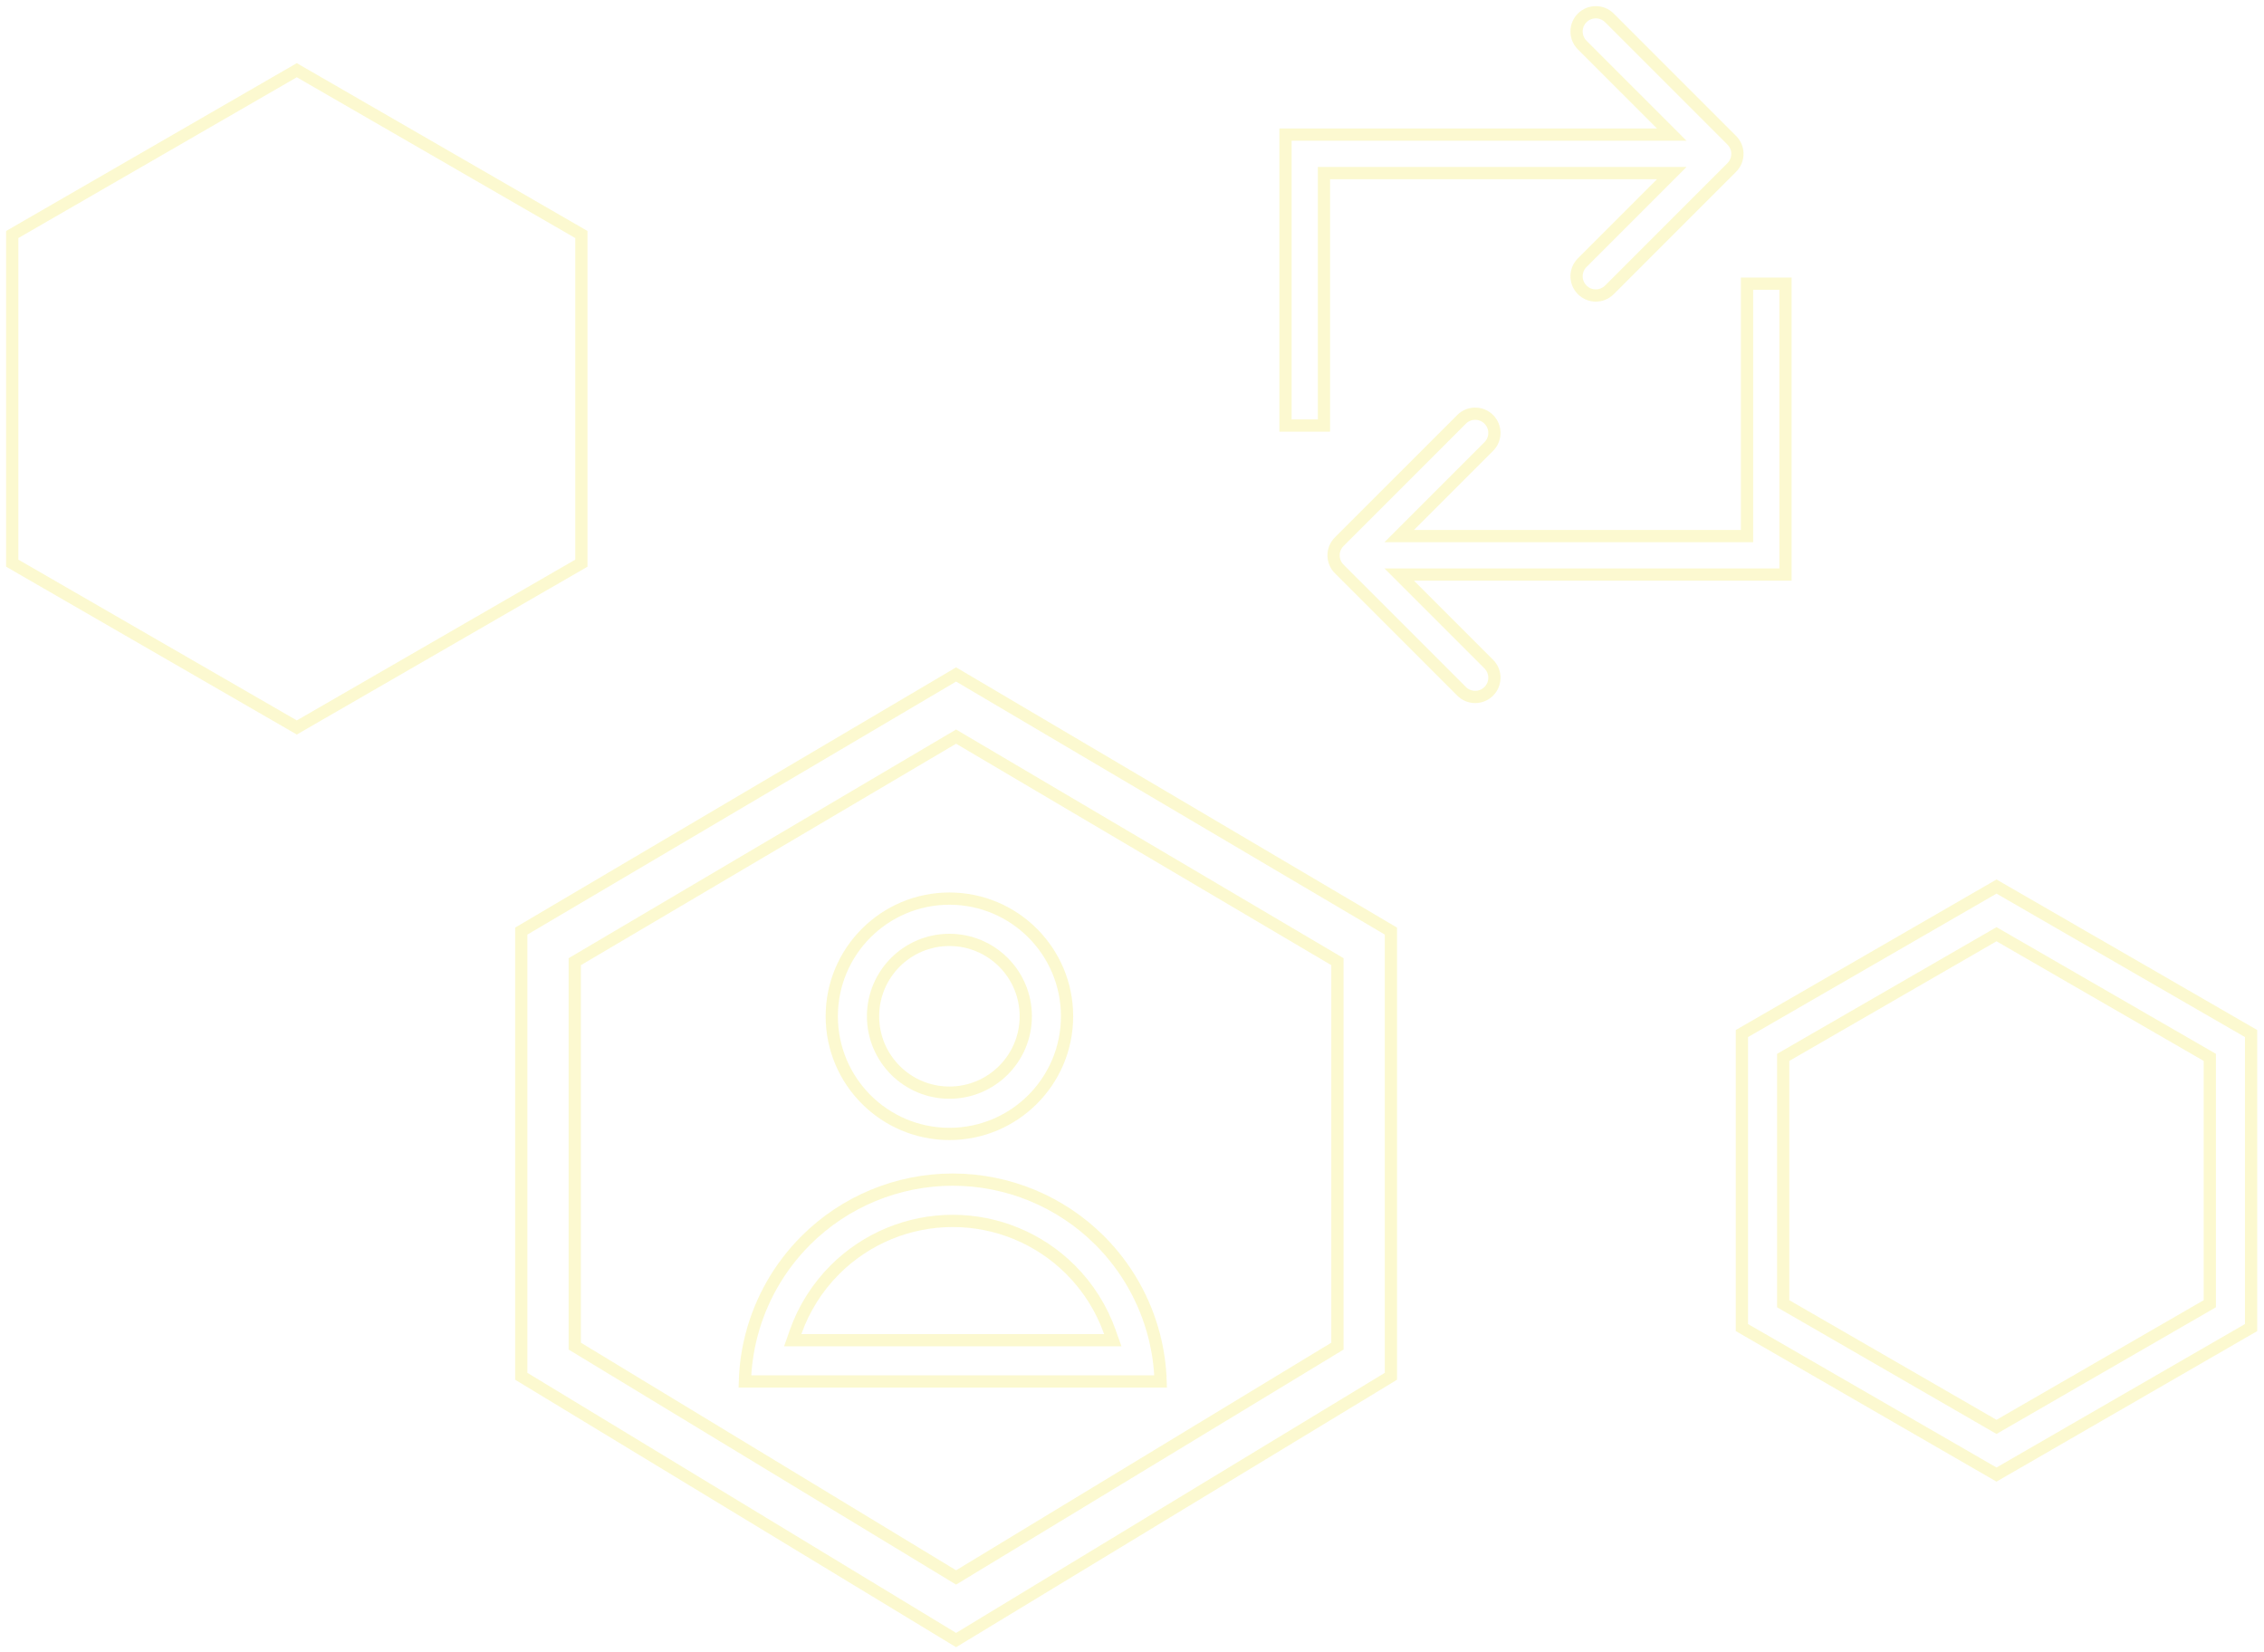 <svg width="185" height="135" viewBox="0 0 185 135" fill="none" xmlns="http://www.w3.org/2000/svg">
<g opacity="0.2">
<path fill-rule="evenodd" clip-rule="evenodd" d="M131.51 1.46L141.51 11.46C142.124 12.074 142.124 13.069 141.51 13.683L131.51 23.683C130.896 24.297 129.901 24.297 129.288 23.683C128.674 23.069 128.674 22.074 129.288 21.46L136.605 14.143H108.186V34.767H105.043V11H136.605L129.288 3.683C128.674 3.069 128.674 2.074 129.288 1.46C129.901 0.847 130.896 0.847 131.51 1.46Z" stroke="#EFE314"/>
<path fill-rule="evenodd" clip-rule="evenodd" d="M119.432 56.484L109.431 46.484C108.818 45.871 108.818 44.876 109.431 44.262L119.432 34.262C120.045 33.648 121.04 33.648 121.654 34.262C122.267 34.876 122.267 35.87 121.654 36.484L114.336 43.802L142.756 43.802L142.756 23.177L145.898 23.177L145.898 46.944L114.336 46.944L121.654 54.262C122.267 54.876 122.267 55.871 121.654 56.484C121.04 57.098 120.045 57.098 119.432 56.484Z" stroke="#EFE314"/>
<path fill-rule="evenodd" clip-rule="evenodd" d="M78.126 55.106L113.658 76.076V112.448L78.126 134L42.594 112.448V76.076L78.126 55.106ZM46.967 78.573V109.985L78.126 128.885L109.285 109.985V78.573L78.126 60.184L46.967 78.573Z" stroke="#EFE314"/>
<path d="M77.58 89.274C81.026 89.274 83.82 86.48 83.82 83.034C83.82 79.588 81.026 76.794 77.58 76.794C74.134 76.794 71.34 79.588 71.34 83.034C71.34 86.48 74.134 89.274 77.58 89.274ZM87.193 83.034C87.193 88.343 82.889 92.647 77.58 92.647C72.271 92.647 67.967 88.343 67.967 83.034C67.967 77.725 72.271 73.421 77.58 73.421C82.889 73.421 87.193 77.725 87.193 83.034Z" stroke="#EFE314"/>
<path d="M90.222 109.5H90.929L90.693 108.833C90.022 106.936 88.933 105.193 87.483 103.743C84.929 101.188 81.464 99.754 77.852 99.754C74.24 99.754 70.776 101.188 68.222 103.743C66.772 105.193 65.682 106.936 65.011 108.833L64.776 109.5H65.483L77.852 109.5L90.222 109.5ZM89.868 101.357C92.033 103.522 93.553 106.21 94.305 109.125C94.62 110.342 94.8 111.599 94.838 112.873L77.852 112.873L60.867 112.873C60.904 111.599 61.085 110.342 61.399 109.125C62.151 106.21 63.672 103.522 65.837 101.357C69.023 98.171 73.345 96.38 77.852 96.38C82.359 96.38 86.681 98.171 89.868 101.357Z" stroke="#EFE314"/>
<path d="M24.253 5.736L47.507 19.162V46.013L24.253 59.438L1 46.013V19.162L24.253 5.736Z" stroke="#EFE314"/>
<path d="M163.392 76.474L163.142 76.33L162.892 76.474L145.961 86.249L145.711 86.393V86.682V106.232V106.52L145.961 106.665L162.892 116.439L163.142 116.584L163.392 116.439L180.322 106.665L180.572 106.52V106.232V86.682V86.393L180.322 86.249L163.392 76.474ZM163.142 72.435L183.945 84.446V108.468L163.142 120.479L142.338 108.468V84.446L163.142 72.435Z" stroke="#EFE314"/>
</g>
</svg>
